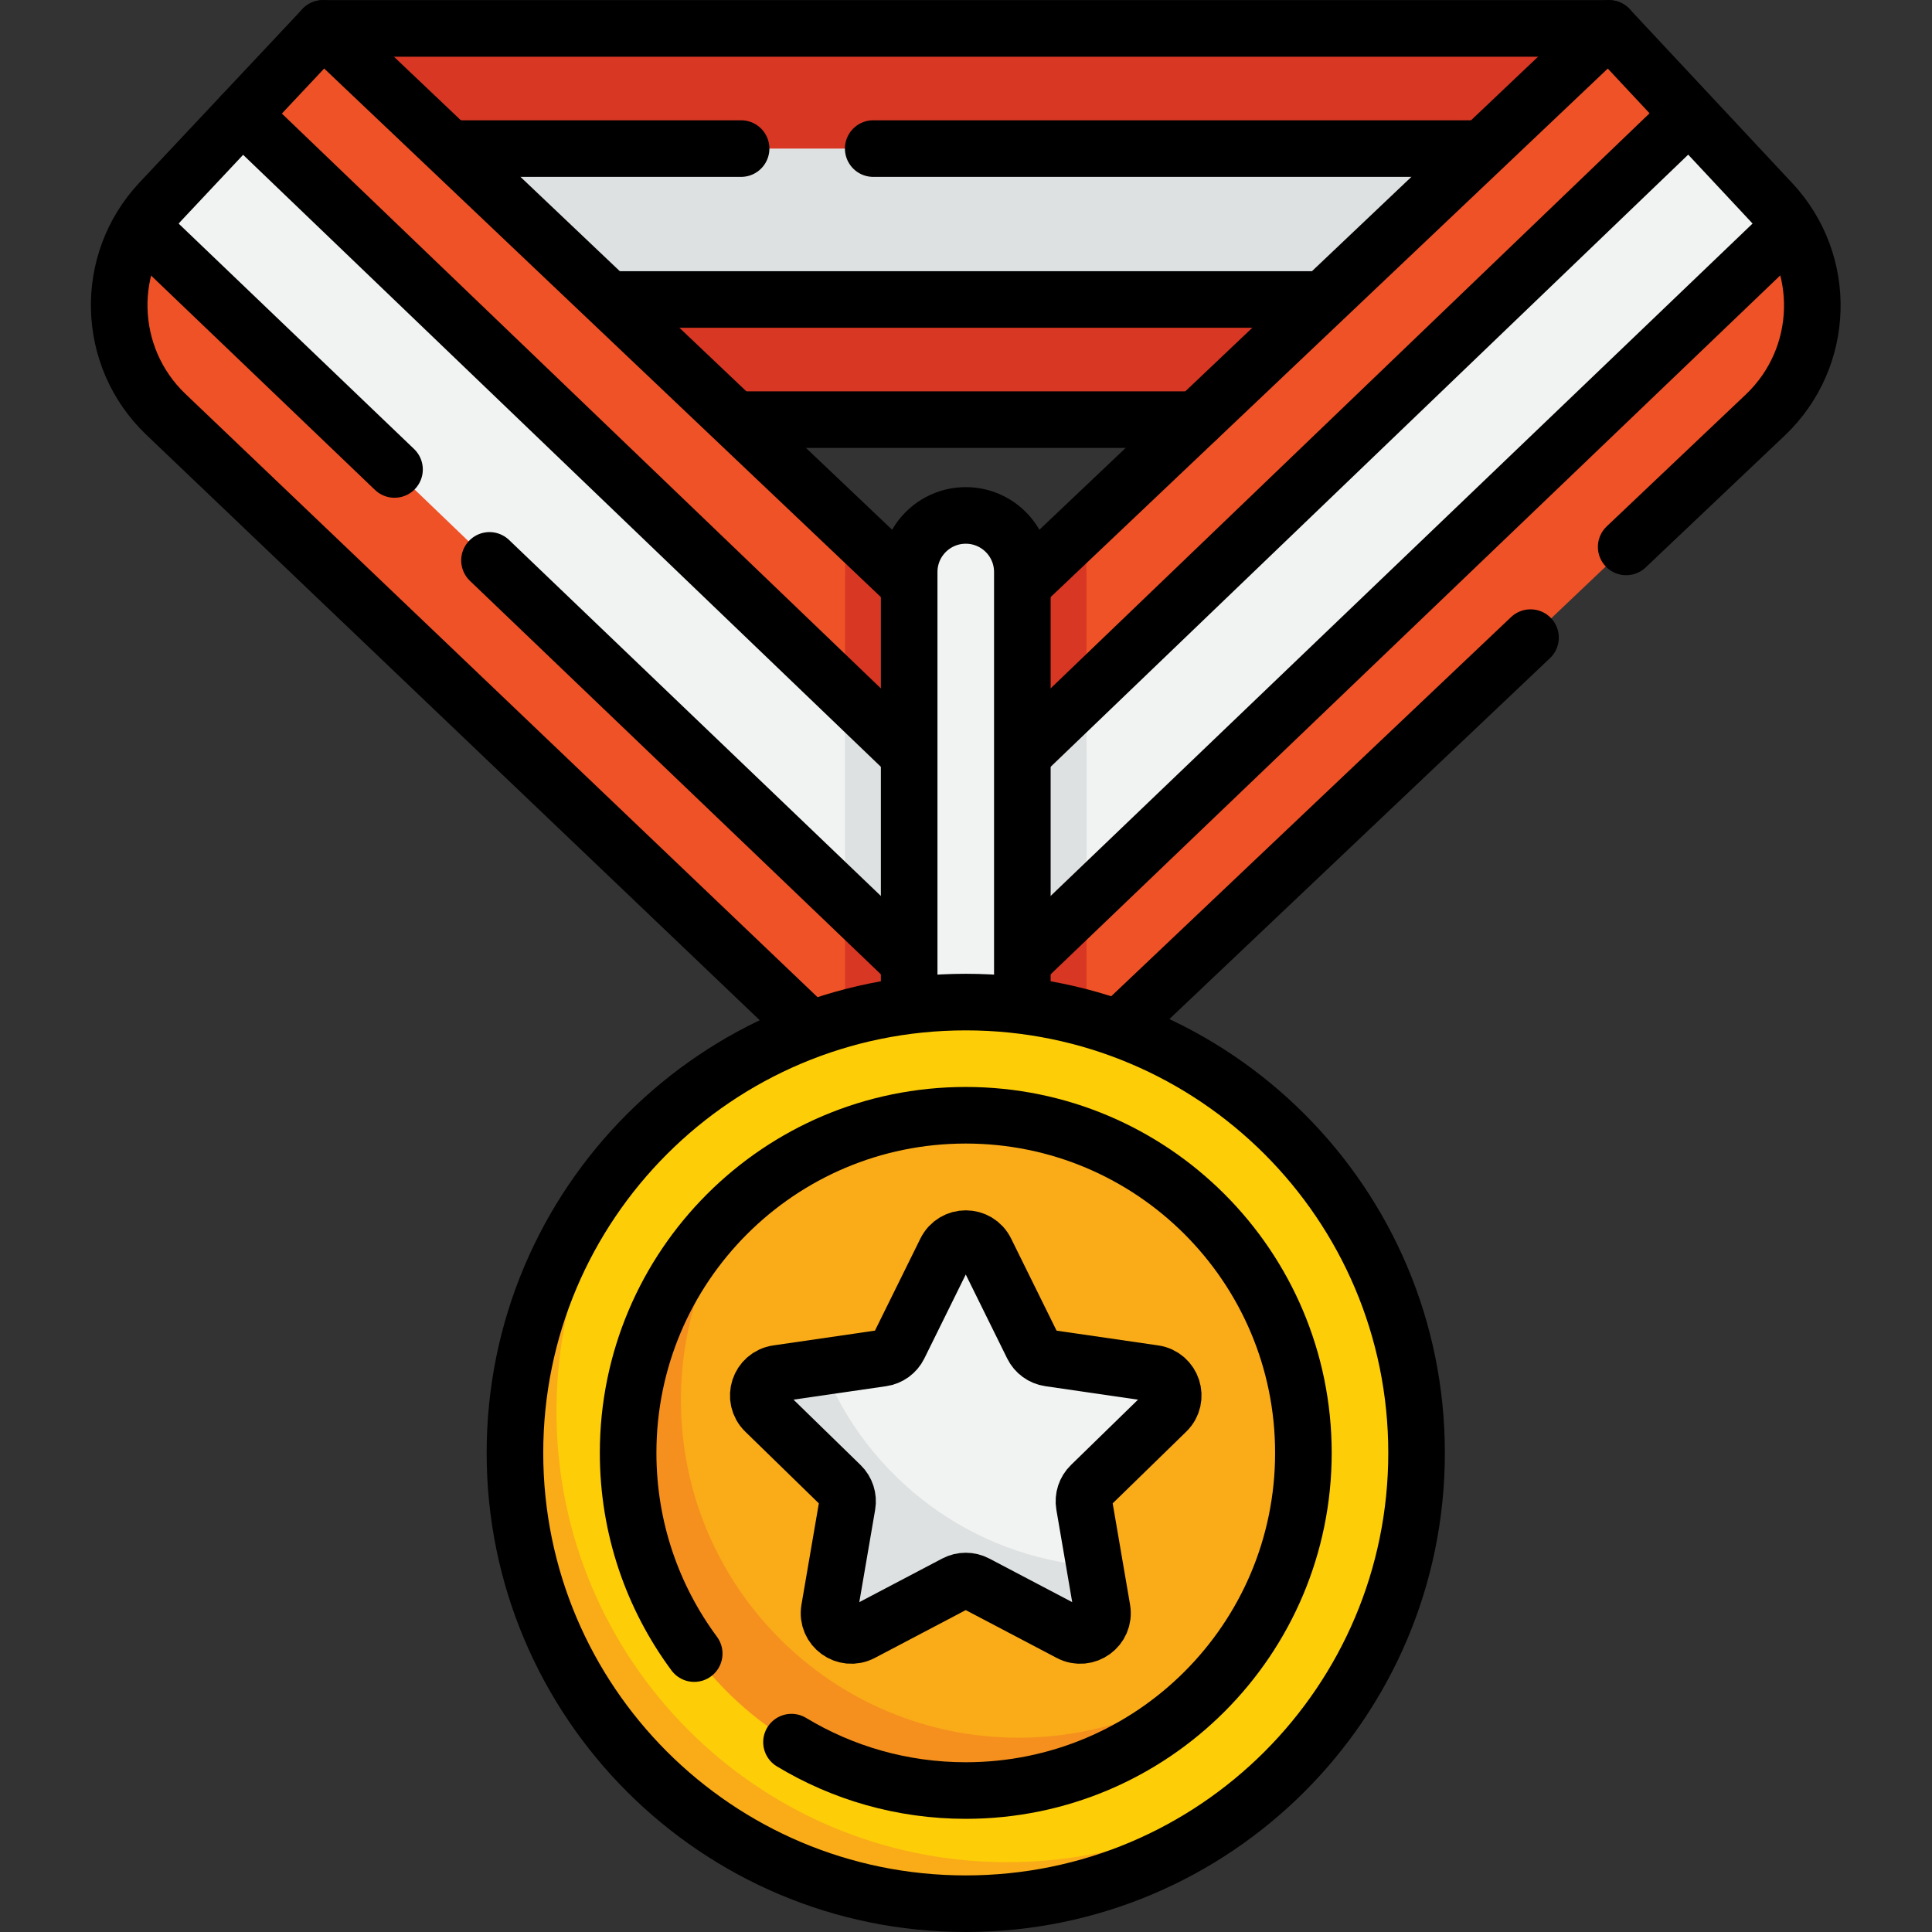 <?xml version="1.0" encoding="UTF-8" standalone="no"?>
<!-- Created with Inkscape (http://www.inkscape.org/) -->

<svg
   version="1.1"
   id="svg8688"
   xml:space="preserve"
   width="682.667"
   height="682.667"
   viewBox="0 0 682.667 682.667"
   xmlns="http://www.w3.org/2000/svg"
   xmlns:svg="http://www.w3.org/2000/svg"><rect x="0" y="0" width="682.667" height="682.667" fill="#333333" stroke="none"/><defs
     id="defs8692"><clipPath
       clipPathUnits="userSpaceOnUse"
       id="clipPath8702"><path
         d="M 0,512 H 512 V 0 H 0 Z"
         id="path8700" /></clipPath></defs><g
     id="g8694"
     transform="matrix(1.333,0,0,-1.333,0,682.667)"><g
       id="g8696"><g
         id="g8698"
         clip-path="url(#clipPath8702)"><g
           id="g8704"
           transform="translate(426.391,504.46)"><path
             d="M 0,0 -2.301,-2.4 -99.24,-103.57 h -138.236 l -90.128,80.57 -10.417,20.53 c -0.08,0 -2.61,2.46 -2.61,2.46 l 0.01,0.01 c 0.221,0.08 0.461,0.13 0.721,0.13 H -0.66 c 0.229,0 0.449,-0.04 0.649,-0.12 z"
             style="fill:#d83724;fill-opacity:1;fill-rule:nonzero;stroke:none"
             id="path8706" /></g><g
           id="g8708"
           transform="translate(402.92,472.74)"><path
             d="M 0,0 -42.18,-40 H -251.03 L -293.49,0 Z"
             style="fill:#dee1e1;fill-opacity:1;fill-rule:nonzero;stroke:none"
             id="path8710" /></g><g
           id="g8712"
           transform="translate(468.07,402.24)"><path
             d="m 0,0 -199.4,-189.33 -2.835,115.91 20.303,42.432 31.202,29.637 106.69,101.341 2.35,2.239 c 0.256,-0.103 0.496,-0.251 0.68,-0.459 l 21.063,-22.547 6.494,-22.591 c 1.87,-2 18.508,-4.573 19.89,-6.819 C 16.108,34.092 13.843,13.256 0,0"
             style="fill:#ef5227;fill-opacity:1;fill-rule:nonzero;stroke:none"
             id="path8714" /></g><g
           id="g8716"
           transform="translate(194.79,400.89)"><path
             d="m 0,0 -106.42,101.101 -2.601,2.469 c -0.305,-0.138 -0.597,-0.324 -0.809,-0.59 l -20.788,-22.131 -8.704,-18.1 c -1.938,-2.065 -16.644,-9.32 -18.06,-11.647 -9.555,-15.696 -7.275,-36.43 6.502,-49.642 l 206.16,-196.239 -1.411,127.57 -22.76,37.658 z"
             style="fill:#ef5227;fill-opacity:1;fill-rule:nonzero;stroke:none"
             id="path8718" /></g><g
           id="g8720"
           transform="translate(288,360.5)"><path
             d="M 0,0 V -129.24 L -10.28,-139 h -10.87 l -13.05,61.57 -10.13,47.84 12.4,11.77 30.071,28.57 C -0.66,7.39 0,3.77 0,0"
             style="fill:#d83724;fill-opacity:1;fill-rule:nonzero;stroke:none"
             id="path8722" /></g><g
           id="g8724"
           transform="translate(243.67,330.91)"><path
             d="M 0,0 10.13,-47.84 7.15,-109.41 H -9.77 l -9.9,9.43 V 29.59 c 0,3.8 0.67,7.45 1.9,10.84 L 12.4,11.77 Z"
             style="fill:#d83724;fill-opacity:1;fill-rule:nonzero;stroke:none"
             id="path8726" /></g><g
           id="g8728"
           transform="translate(474.53,452.03)"><path
             d="m 0,0 -213.245,-204.245 -9.79,46.229 L -26.41,29.43 -4.9,6.41 C -3.021,4.399 -1.39,2.25 0,0"
             style="fill:#f1f2f2;fill-opacity:1;fill-rule:nonzero;stroke:none"
             id="path8730" /></g><g
           id="g8732"
           transform="translate(248.481,304.96)"><path
             d="M 0,0 3.015,-58.55 -211.07,147.03 c 1.41,2.33 3.09,4.54 5.029,6.61 l 21.73,23.14 z"
             style="fill:#f1f2f2;fill-opacity:1;fill-rule:nonzero;stroke:none"
             id="path8734" /></g><g
           id="g8736"
           transform="translate(288,328.82)"><path
             d="m 0,0 v -55.45 l -26.72,-25.59 -9.79,46.229 z"
             style="fill:#dee1e1;fill-opacity:1;fill-rule:nonzero;stroke:none"
             id="path8738" /></g><g
           id="g8740"
           transform="translate(251.49,246.41)"><path
             d="M 0,0 -27.49,26.4 V 82.03 L -3.01,58.55 Z"
             style="fill:#dee1e1;fill-opacity:1;fill-rule:nonzero;stroke:none"
             id="path8742" /></g><g
           id="g8744"
           transform="translate(271,238.5)"><path
             d="m 0,0 h -30 v 122 c 0,8.284 6.716,15 15,15 8.284,0 15,-6.716 15,-15 z"
             style="fill:#f1f2f2;fill-opacity:1;fill-rule:nonzero;stroke:none"
             id="path8746" /></g><g
           id="g8748"
           transform="translate(375.5,127)"><path
             d="m 0,0 c 0,65.998 -53.502,119.5 -119.5,119.5 -34.966,0 -66.424,-15.018 -88.276,-38.954 -19.395,-21.244 -27.575,-52.45 -27.575,-83.483 0,-65.998 49.853,-113.872 115.851,-113.872 31.788,0 60.677,9.721 82.085,29.962 C -14.375,-65.063 0,-34.21 0,0"
             style="fill:#fdcd08;fill-opacity:1;fill-rule:nonzero;stroke:none"
             id="path8750" /></g><g
           id="g8752"
           transform="translate(345.82,48.18)"><path
             d="m 0,0 c -21.9,-24.939 -54.021,-40.68 -89.82,-40.68 -66,0 -119.5,53.5 -119.5,119.5 0,35.8 15.74,67.92 40.679,89.821 -18.469,-21.031 -29.679,-48.62 -29.679,-78.821 0,-66 53.5,-119.5 119.5,-119.5 30.2,0 57.79,11.21 78.82,29.68"
             style="fill:#faab18;fill-opacity:1;fill-rule:nonzero;stroke:none"
             id="path8754" /></g><g
           id="g8756"
           transform="translate(345.5,127)"><path
             d="m 0,0 c 0,49.43 -40.07,89.5 -89.5,89.5 -23.088,0 -44.135,-8.742 -60.009,-23.098 -18.111,-16.378 -26.48,-40.061 -26.48,-66.402 0,-49.43 36.357,-87.319 85.787,-87.319 26.383,0 50.801,9.234 67.181,27.395 C -8.711,-44.06 0,-23.047 0,0"
             style="fill:#faab18;fill-opacity:1;fill-rule:nonzero;stroke:none"
             id="path8758" /></g><g
           id="g8760"
           transform="translate(325.9,71.1)"><path
             d="m 0,0 c -16.4,-20.479 -41.62,-33.6 -69.9,-33.6 -49.43,0 -89.5,40.071 -89.5,89.5 0,28.281 13.12,53.5 33.599,69.901 -12.26,-15.311 -19.599,-34.75 -19.599,-55.901 0,-49.429 40.07,-89.5 89.5,-89.5 21.15,0 40.589,7.34 55.9,19.6"
             style="fill:#f5901e;fill-opacity:1;fill-rule:nonzero;stroke:none"
             id="path8762" /></g><g
           id="g8764"
           transform="translate(261.293,180.506)"><path
             d="m 0,0 12.423,-25.172 c 0.86,-1.742 2.522,-2.949 4.445,-3.228 l 27.778,-4.038 c 4.842,-0.703 6.776,-6.653 3.272,-10.068 L 27.817,-62.1 c -1.391,-1.355 -2.026,-3.309 -1.698,-5.224 l 2.786,-16.242 0.558,-9.037 c 0.827,-4.822 -4.234,-8.499 -8.565,-6.222 l -23.444,12.596 c -1.72,0.904 -3.774,0.904 -5.494,0 l -23.433,-13.032 c -4.331,-2.276 -9.391,1.402 -8.565,6.223 l 5.106,26.748 c 0.329,1.915 -0.305,3.868 -1.697,5.225 l -19.579,18.24 c -3.503,3.415 -1.57,9.365 3.271,10.068 l 9.814,2.079 15.669,2.278 c 1.923,0.279 3.585,1.486 4.445,3.228 L -10.586,0 C -8.421,4.388 -2.165,4.388 0,0"
             style="fill:#f1f2f2;fill-opacity:1;fill-rule:nonzero;stroke:none"
             id="path8766" /></g><g
           id="g8768"
           transform="translate(283.59,79.29)"><path
             d="m 0,0 -24.84,13.07 c -1.72,0.9 -3.78,0.9 -5.5,0 L -55.18,0 c -4.33,-2.271 -9.39,1.399 -8.57,6.229 L -59,33.89 c 0.33,1.92 -0.31,3.87 -1.699,5.23 L -80.8,58.71 c -3.5,3.42 -1.57,9.37 3.271,10.07 l 12.109,1.76 C -53.81,41.24 -26.21,20.021 6.61,17.649 L 8.57,6.229 C 9.391,1.399 4.33,-2.271 0,0"
             style="fill:#dee1e1;fill-opacity:1;fill-rule:nonzero;stroke:none"
             id="path8770" /></g><g
           id="g8772"
           transform="translate(241,245.787)"><path
             d="m 0,0 v 114.713 c 0,8.284 6.716,15 15,15 8.284,0 15,-6.716 15,-15 V 0.063"
             style="fill:none;stroke:#000000;stroke-width:15;stroke-linecap:round;stroke-linejoin:round;stroke-miterlimit:10;stroke-dasharray:none;stroke-opacity:1"
             id="path8774" /></g><g
           id="g8776"
           transform="translate(375.5,127)"><path
             d="M 0,0 C 0,65.998 -53.502,119.5 -119.5,119.5 -185.498,119.5 -239,65.998 -239,0 c 0,-65.998 53.502,-119.5 119.5,-119.5 C -53.502,-119.5 0,-65.998 0,0 Z"
             style="fill:none;stroke:#000000;stroke-width:15;stroke-linecap:round;stroke-linejoin:round;stroke-miterlimit:10;stroke-dasharray:none;stroke-opacity:1"
             id="path8778" /></g><g
           id="g8780"
           transform="translate(209.805,50.328)"><path
             d="m 0,0 c 13.485,-8.143 29.293,-12.828 46.195,-12.828 49.43,0 89.5,40.07 89.5,89.5 0,49.43 -40.07,89.5 -89.5,89.5 -49.429,0 -89.5,-40.07 -89.5,-89.5 0,-19.925 6.511,-38.329 17.522,-53.201"
             style="fill:none;stroke:#000000;stroke-width:15;stroke-linecap:round;stroke-linejoin:round;stroke-miterlimit:10;stroke-dasharray:none;stroke-opacity:1"
             id="path8782" /></g><g
           id="g8784"
           transform="translate(261.293,180.506)"><path
             d="m 0,0 12.423,-25.172 c 0.86,-1.742 2.522,-2.949 4.445,-3.228 l 27.778,-4.038 c 4.842,-0.703 6.776,-6.653 3.272,-10.068 L 27.817,-62.1 c -1.391,-1.355 -2.026,-3.309 -1.698,-5.224 l 4.745,-27.666 c 0.827,-4.823 -4.233,-8.499 -8.564,-6.223 L -2.546,-88.15 c -1.72,0.904 -3.774,0.904 -5.494,0 l -24.846,-13.063 c -4.331,-2.276 -9.391,1.4 -8.564,6.223 l 4.745,27.666 c 0.328,1.915 -0.307,3.869 -1.698,5.224 l -20.101,19.594 c -3.504,3.415 -1.57,9.365 3.272,10.068 l 27.778,4.038 c 1.923,0.279 3.585,1.486 4.445,3.228 L -10.586,0 C -8.421,4.388 -2.165,4.388 0,0 Z"
             style="fill:none;stroke:#000000;stroke-width:15;stroke-linecap:round;stroke-linejoin:round;stroke-miterlimit:10;stroke-dasharray:none;stroke-opacity:1"
             id="path8786" /></g><g
           id="g8788"
           transform="translate(317.147,400.893)"><path
             d="M 0,0 H -121.453"
             style="fill:none;stroke:#000000;stroke-width:15;stroke-linecap:round;stroke-linejoin:round;stroke-miterlimit:10;stroke-dasharray:none;stroke-opacity:1"
             id="path8790" /></g><g
           id="g8792"
           transform="translate(85.628,504.594)"><path
             d="M 0,0 H 340.88"
             style="fill:none;stroke:#000000;stroke-width:15;stroke-linecap:round;stroke-linejoin:round;stroke-miterlimit:10;stroke-dasharray:none;stroke-opacity:1"
             id="path8794" /></g><g
           id="g8796"
           transform="translate(349.979,432.743)"><path
             d="M 0,0 H -186.33"
             style="fill:none;stroke:#000000;stroke-width:15;stroke-linecap:round;stroke-linejoin:round;stroke-miterlimit:10;stroke-dasharray:none;stroke-opacity:1"
             id="path8798" /></g><g
           id="g8800"
           transform="translate(231.468,472.743)"><path
             d="M 0,0 H 161.044"
             style="fill:none;stroke:#000000;stroke-width:15;stroke-linecap:round;stroke-linejoin:round;stroke-miterlimit:10;stroke-dasharray:none;stroke-opacity:1"
             id="path8802" /></g><g
           id="g8804"
           transform="translate(121.391,472.743)"><path
             d="M 0,0 H 75.057"
             style="fill:none;stroke:#000000;stroke-width:15;stroke-linecap:round;stroke-linejoin:round;stroke-miterlimit:10;stroke-dasharray:none;stroke-opacity:1"
             id="path8806" /></g><g
           id="g8808"
           transform="translate(405.705,343.108)"><path
             d="M 0,0 -108.205,-102.608"
             style="fill:none;stroke:#000000;stroke-width:15;stroke-linecap:round;stroke-linejoin:round;stroke-miterlimit:10;stroke-dasharray:none;stroke-opacity:1"
             id="path8810" /></g><g
           id="g8812"
           transform="translate(272.5,358.5)"><path
             d="m 0,0 154.006,146.094 43.12,-46.151 c 14.96,-16 14.26,-41.049 -1.56,-56.2 L 158.562,8.654"
             style="fill:none;stroke:#000000;stroke-width:15;stroke-linecap:round;stroke-linejoin:round;stroke-miterlimit:10;stroke-dasharray:none;stroke-opacity:1"
             id="path8814" /></g><g
           id="g8816"
           transform="translate(472.406,449.993)"><path
             d="M 0,0 -199.906,-191.493"
             style="fill:none;stroke:#000000;stroke-width:15;stroke-linecap:round;stroke-linejoin:round;stroke-miterlimit:10;stroke-dasharray:none;stroke-opacity:1"
             id="path8818" /></g><g
           id="g8820"
           transform="translate(272.5,313.5)"><path
             d="M 0,0 174.981,168.012"
             style="fill:none;stroke:#000000;stroke-width:15;stroke-linecap:round;stroke-linejoin:round;stroke-miterlimit:10;stroke-dasharray:none;stroke-opacity:1"
             id="path8822" /></g><g
           id="g8824"
           transform="translate(213.5,240.5)"><path
             d="m 0,0 -169.594,161.854 c -15.82,15.169 -16.48,40.259 -1.47,56.25 l 43.19,45.99 L 26,118"
             style="fill:none;stroke:#000000;stroke-width:15;stroke-linecap:round;stroke-linejoin:round;stroke-miterlimit:10;stroke-dasharray:none;stroke-opacity:1"
             id="path8826" /></g><g
           id="g8828"
           transform="translate(64.176,481.743)"><path
             d="M 0,0 175.324,-168.243"
             style="fill:none;stroke:#000000;stroke-width:15;stroke-linecap:round;stroke-linejoin:round;stroke-miterlimit:10;stroke-dasharray:none;stroke-opacity:1"
             id="path8830" /></g><g
           id="g8832"
           transform="translate(104.578,387.685)"><path
             d="M 0,0 -65.012,62.248"
             style="fill:none;stroke:#000000;stroke-width:15;stroke-linecap:round;stroke-linejoin:round;stroke-miterlimit:10;stroke-dasharray:none;stroke-opacity:1"
             id="path8834" /></g><g
           id="g8836"
           transform="translate(239.5,258.5)"><path
             d="M 0,0 -109.749,105.082"
             style="fill:none;stroke:#000000;stroke-width:15;stroke-linecap:round;stroke-linejoin:round;stroke-miterlimit:10;stroke-dasharray:none;stroke-opacity:1"
             id="path8838" /></g></g></g></g></svg>
